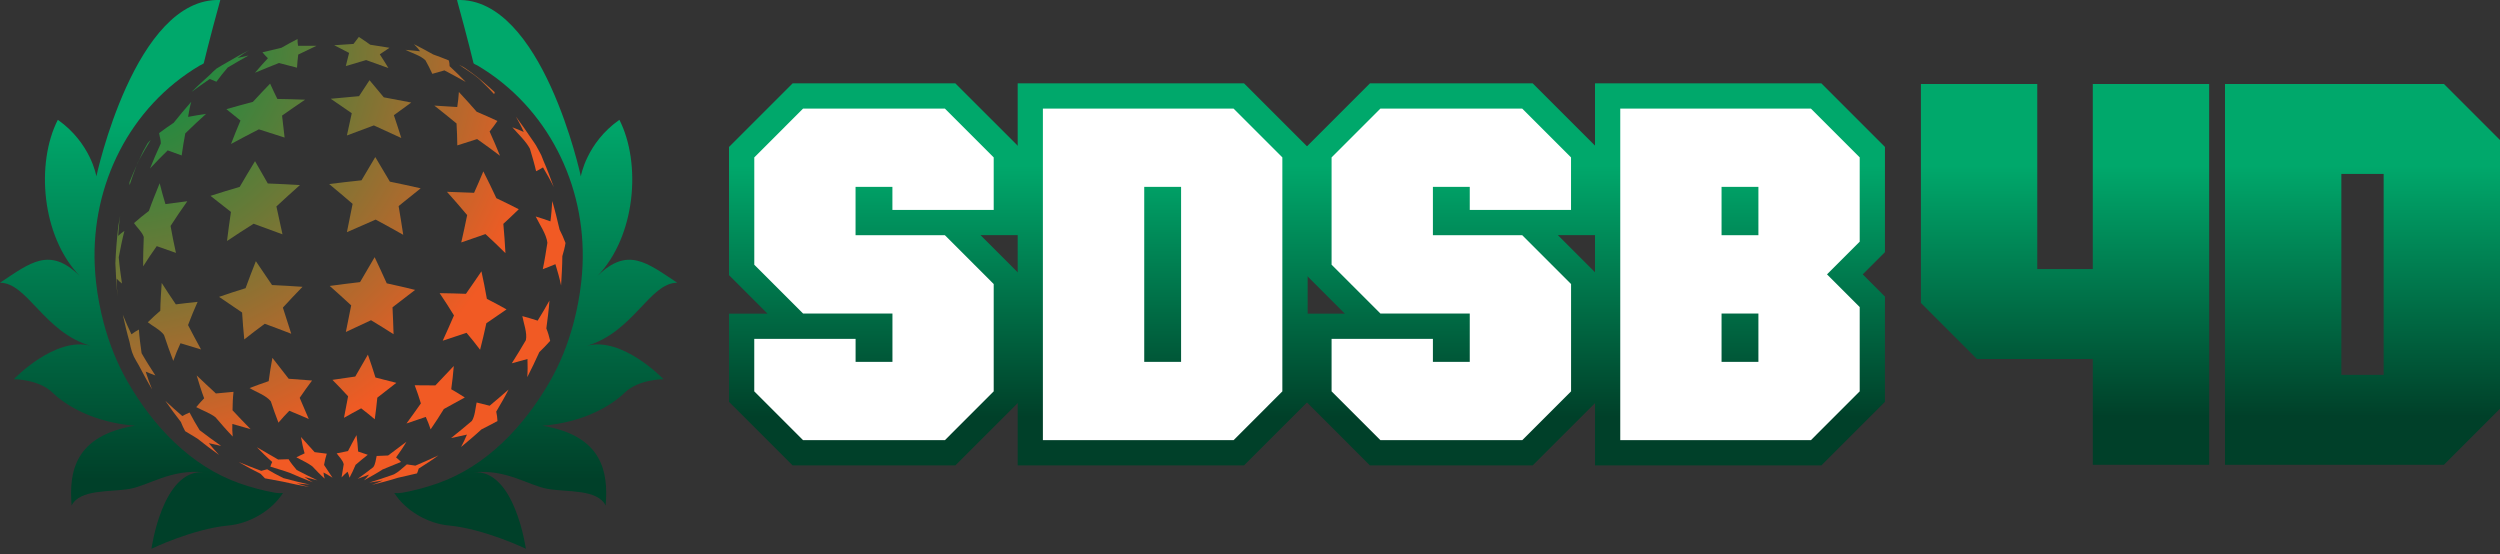 <svg width="185" height="41" viewBox="0 0 185 41" fill="none" xmlns="http://www.w3.org/2000/svg">
<rect x="0" y="0" width="185" height="41" fill="#333333" stroke="none"/>
<g clip-path="url(#clip0_364_3089)">
<path d="M21.958 34.781C21.76 34.554 21.51 34.237 21.352 33.982C21.12 33.987 20.813 33.995 20.581 34.005C20.108 33.734 19.476 33.373 19.007 33.094C19.338 33.433 19.785 33.878 20.144 34.185C20.095 34.286 20.038 34.424 20.006 34.531C20.436 34.669 21.019 34.833 21.443 34.991C21.95 35.212 22.629 35.501 23.15 35.686C22.957 35.579 22.705 35.426 22.528 35.296C22.817 35.368 23.204 35.467 23.491 35.545C23.027 35.322 22.411 35.023 21.958 34.781Z" fill="url(#paint0_radial_364_3089)"/>
<path d="M14.771 31.832C14.535 31.45 14.23 30.93 14.027 30.526C13.863 30.596 13.647 30.698 13.491 30.787C13.109 30.456 12.604 30.014 12.237 29.665C12.57 30.141 13.023 30.771 13.384 31.224C13.465 31.434 13.59 31.71 13.702 31.908C13.973 32.082 14.352 32.285 14.62 32.465C15.089 32.834 15.716 33.321 16.205 33.662C15.968 33.409 15.664 33.063 15.45 32.793C15.724 32.855 16.088 32.938 16.364 32.998C15.88 32.657 15.237 32.199 14.771 31.832Z" fill="url(#paint1_radial_364_3089)"/>
<path d="M10.208 11.992C10.176 12.065 10.145 12.146 10.114 12.227C10.168 12.104 10.223 11.985 10.275 11.868C10.254 11.909 10.231 11.953 10.208 11.992Z" fill="url(#paint2_radial_364_3089)"/>
<path d="M20.967 35.379C20.6 35.197 20.118 34.939 19.767 34.726C19.637 34.757 19.463 34.804 19.335 34.843C18.83 34.656 18.159 34.398 17.66 34.19C18.138 34.466 18.786 34.822 19.283 35.062C19.377 35.168 19.507 35.303 19.608 35.397C19.996 35.473 20.517 35.559 20.904 35.637C21.497 35.772 22.288 35.941 22.887 36.035C22.601 35.964 22.223 35.86 21.942 35.769C22.236 35.795 22.632 35.834 22.926 35.863C22.338 35.73 21.552 35.545 20.967 35.379Z" fill="url(#paint3_radial_364_3089)"/>
<path d="M17.194 31.372C17.6 31.486 18.138 31.64 18.544 31.757C18.138 31.343 17.6 30.789 17.207 30.36C17.209 29.951 17.233 29.402 17.28 28.996C16.889 29.028 16.366 29.074 15.976 29.116C15.547 28.718 14.974 28.187 14.553 27.781C14.704 28.294 14.917 28.976 15.107 29.475C14.922 29.662 14.685 29.923 14.522 30.128C14.948 30.357 15.565 30.578 15.947 30.88C16.32 31.317 16.822 31.895 17.22 32.303C17.191 32.022 17.178 31.65 17.194 31.372Z" fill="url(#paint4_radial_364_3089)"/>
<path d="M10.478 26.137C10.4 25.614 10.312 24.914 10.278 24.386C10.106 24.479 9.882 24.617 9.726 24.737C9.521 24.308 9.258 23.73 9.086 23.285C9.221 23.896 9.414 24.711 9.588 25.312C9.632 25.538 9.695 25.837 9.77 26.053L9.783 26.085L9.906 26.387C10.007 26.582 10.153 26.837 10.267 27.027C10.551 27.57 10.936 28.289 11.254 28.814C11.095 28.427 10.9 27.901 10.78 27.5C10.993 27.591 11.28 27.706 11.498 27.784C11.181 27.297 10.764 26.644 10.478 26.137Z" fill="url(#paint5_radial_364_3089)"/>
<path d="M10.91 10.621L10.587 11.207C10.491 11.41 10.384 11.633 10.278 11.868C10.54 11.386 10.879 10.798 11.157 10.356C11.076 10.431 10.97 10.533 10.91 10.621Z" fill="url(#paint6_radial_364_3089)"/>
<path d="M10.114 12.227C9.921 12.659 9.734 13.101 9.583 13.478C9.578 13.543 9.57 13.634 9.591 13.699C9.739 13.257 9.932 12.695 10.114 12.227Z" fill="url(#paint7_radial_364_3089)"/>
<path d="M9.206 17.087C9.06 17.186 8.87 17.329 8.745 17.457C8.774 16.999 8.826 16.387 8.896 15.934L8.753 16.725C8.657 17.55 8.568 18.659 8.537 19.489C8.566 20.228 8.623 21.211 8.698 21.945C8.667 21.549 8.633 21.019 8.636 20.623C8.743 20.743 8.899 20.886 9.026 20.982C8.94 20.402 8.834 19.624 8.787 19.039C8.896 18.451 9.055 17.667 9.206 17.087Z" fill="url(#paint8_radial_364_3089)"/>
<path d="M13.356 25.4C13.811 25.538 14.42 25.723 14.878 25.861C14.584 25.322 14.194 24.604 13.915 24.055C14.113 23.535 14.389 22.845 14.623 22.338C14.139 22.387 13.494 22.46 13.012 22.523C12.692 22.052 12.268 21.422 11.966 20.938C11.922 21.555 11.87 22.377 11.862 22.996C11.576 23.241 11.204 23.579 10.939 23.847C11.293 24.133 11.867 24.412 12.136 24.786C12.331 25.367 12.596 26.137 12.822 26.704C12.963 26.306 13.174 25.783 13.356 25.4Z" fill="url(#paint9_radial_364_3089)"/>
<path d="M40.661 22.239C40.408 22.692 40.062 23.29 39.787 23.727C39.448 23.618 38.996 23.483 38.652 23.392C38.748 23.922 39.029 24.643 38.915 25.171C38.611 25.692 38.199 26.379 37.872 26.884C38.22 26.79 38.683 26.665 39.032 26.566C39.05 26.969 39.05 27.508 39.019 27.909C39.297 27.36 39.662 26.623 39.909 26.059C40.159 25.817 40.484 25.486 40.713 25.224C40.651 24.94 40.539 24.568 40.429 24.302C40.513 23.686 40.617 22.861 40.661 22.239Z" fill="url(#paint10_radial_364_3089)"/>
<path d="M36.235 30.024C35.946 29.946 35.561 29.85 35.27 29.785C35.181 30.198 35.147 30.802 34.916 31.151C34.458 31.538 33.846 32.051 33.375 32.418C33.729 32.34 34.2 32.238 34.554 32.16C34.437 32.444 34.265 32.813 34.117 33.079C34.575 32.699 35.184 32.189 35.621 31.78C35.98 31.598 36.459 31.351 36.813 31.156C36.805 30.945 36.768 30.664 36.721 30.459C37.008 29.977 37.382 29.327 37.635 28.825C37.216 29.189 36.662 29.673 36.235 30.024Z" fill="url(#paint11_radial_364_3089)"/>
<path d="M41.41 16.994C41.262 16.353 41.054 15.502 40.867 14.876C40.84 15.328 40.796 15.934 40.731 16.382C40.409 16.262 39.971 16.117 39.641 16.02C39.917 16.595 40.435 17.326 40.507 17.964C40.416 18.552 40.291 19.338 40.167 19.918C40.448 19.814 40.822 19.668 41.101 19.549C41.249 20.017 41.423 20.647 41.52 21.128C41.561 20.475 41.611 19.606 41.613 18.953C41.702 18.666 41.803 18.279 41.847 17.982C41.736 17.678 41.561 17.277 41.41 16.994Z" fill="url(#paint12_radial_364_3089)"/>
<path d="M23.98 34.406C24.024 34.151 24.099 33.815 24.18 33.573C23.912 33.537 23.55 33.49 23.282 33.459C22.981 33.12 22.577 32.67 22.27 32.337C22.335 32.704 22.434 33.193 22.541 33.547C22.356 33.63 22.111 33.748 21.932 33.844C22.288 34.042 22.791 34.258 23.111 34.51C23.376 34.791 23.735 35.166 24.027 35.418C23.982 35.288 23.946 35.103 23.941 34.965C24.144 35.075 24.409 35.225 24.604 35.348C24.414 35.069 24.162 34.692 23.98 34.406Z" fill="url(#paint13_radial_364_3089)"/>
<path d="M33.391 28.804C33.461 28.289 33.545 27.602 33.581 27.081C33.172 27.513 32.629 28.091 32.218 28.52C31.757 28.512 31.145 28.507 30.688 28.51C30.838 28.908 31.029 29.441 31.145 29.852C30.828 30.3 30.407 30.898 30.079 31.338C30.506 31.187 31.078 30.992 31.507 30.852C31.63 31.122 31.778 31.489 31.866 31.773C32.171 31.328 32.569 30.729 32.845 30.266C33.31 30.011 33.93 29.67 34.395 29.415C34.099 29.22 33.698 28.976 33.391 28.804Z" fill="url(#paint14_radial_364_3089)"/>
<path d="M39.214 11.009C39.365 11.503 39.558 12.167 39.672 12.669C39.831 12.594 40.036 12.484 40.182 12.388C40.437 12.812 40.762 13.392 40.978 13.84C40.765 13.257 40.474 12.482 40.224 11.914L40.057 11.493L39.938 11.261L39.667 10.764C39.573 10.624 39.456 10.431 39.352 10.299C39.009 9.789 38.543 9.112 38.173 8.623C38.363 8.959 38.605 9.411 38.759 9.765C38.509 9.651 38.171 9.513 37.911 9.419C38.314 9.887 38.931 10.455 39.214 11.009Z" fill="url(#paint15_radial_364_3089)"/>
<path d="M30.107 34.364C29.834 34.598 29.478 34.939 29.158 35.1C28.609 35.293 27.878 35.548 27.321 35.712C27.625 35.663 28.034 35.6 28.341 35.556C28.096 35.665 27.766 35.798 27.513 35.884C28.096 35.741 28.874 35.54 29.447 35.355C29.871 35.259 30.435 35.132 30.859 35.03C30.906 34.929 30.956 34.786 30.982 34.676C31.427 34.398 32.017 34.016 32.439 33.701C31.931 33.935 31.252 34.242 30.74 34.458C30.547 34.427 30.297 34.39 30.107 34.364Z" fill="url(#paint16_radial_364_3089)"/>
<path d="M26.93 35.545C27.352 35.316 27.914 35.004 28.315 34.739C28.723 34.57 29.27 34.346 29.678 34.182C29.571 34.075 29.423 33.943 29.309 33.849C29.553 33.511 29.871 33.053 30.076 32.688C29.67 32.996 29.129 33.404 28.721 33.706C28.465 33.714 28.127 33.729 27.872 33.742C27.815 33.997 27.779 34.367 27.62 34.572C27.276 34.838 26.819 35.186 26.465 35.434C26.717 35.335 27.058 35.207 27.315 35.116C27.214 35.257 27.061 35.431 26.93 35.545Z" fill="url(#paint17_radial_364_3089)"/>
<path d="M26.501 33.412C26.478 33.048 26.436 32.561 26.381 32.199C26.186 32.551 25.931 33.019 25.752 33.378C25.499 33.428 25.164 33.495 24.914 33.55C25.08 33.787 25.387 34.073 25.434 34.359C25.385 34.65 25.317 35.035 25.276 35.327C25.4 35.194 25.58 35.025 25.718 34.905C25.775 35.035 25.837 35.215 25.863 35.353C26.009 35.072 26.197 34.692 26.314 34.398C26.579 34.169 26.938 33.87 27.214 33.654C27.003 33.578 26.717 33.482 26.501 33.412Z" fill="url(#paint18_radial_364_3089)"/>
<path d="M26.725 30.217C27.032 30.451 27.438 30.773 27.732 31.026C27.797 30.547 27.878 29.907 27.922 29.426C28.341 29.093 28.903 28.653 29.329 28.33C28.866 28.205 28.25 28.047 27.784 27.935C27.625 27.425 27.407 26.746 27.224 26.243C26.941 26.727 26.564 27.375 26.29 27.864C25.783 27.932 25.106 28.031 24.599 28.109C24.953 28.465 25.419 28.95 25.759 29.324C25.666 29.803 25.544 30.44 25.455 30.919C25.835 30.703 26.342 30.42 26.725 30.217Z" fill="url(#paint19_radial_364_3089)"/>
<path d="M12.242 15.102C12.104 14.641 11.925 14.027 11.816 13.559C11.566 14.168 11.238 14.982 11.019 15.607C10.678 15.864 10.233 16.223 9.916 16.509C10.124 16.824 10.525 17.173 10.639 17.535C10.613 18.188 10.585 19.057 10.595 19.71C10.881 19.252 11.282 18.651 11.6 18.214C12.024 18.367 12.593 18.568 13.02 18.713C12.89 18.117 12.723 17.321 12.622 16.72C12.981 16.163 13.476 15.427 13.863 14.891C13.377 14.948 12.726 15.032 12.242 15.102Z" fill="url(#paint20_radial_364_3089)"/>
<path d="M25.671 17.181C26.308 16.897 27.159 16.523 27.799 16.249C28.413 16.58 29.23 17.03 29.839 17.376C29.741 16.736 29.608 15.885 29.498 15.248C29.988 14.852 30.641 14.329 31.13 13.936C30.448 13.78 29.535 13.582 28.851 13.442C28.531 12.893 28.101 12.164 27.771 11.623C27.464 12.138 27.055 12.828 26.751 13.343C26.033 13.418 25.073 13.528 24.357 13.619C24.883 14.053 25.577 14.639 26.093 15.086C25.965 15.716 25.796 16.554 25.671 17.181Z" fill="url(#paint21_radial_364_3089)"/>
<path d="M31.484 4.465C31.645 4.759 31.858 5.154 31.991 5.464C32.259 5.389 32.618 5.287 32.889 5.209C33.365 5.459 33.997 5.8 34.466 6.065C34.114 5.706 33.641 5.233 33.269 4.897C33.269 4.767 33.251 4.59 33.206 4.468C32.865 4.33 32.405 4.153 32.059 4.03C31.635 3.794 31.065 3.481 30.63 3.268C30.779 3.414 30.969 3.619 31.083 3.794C30.758 3.757 30.323 3.716 29.998 3.687C30.446 3.916 31.125 4.106 31.484 4.465Z" fill="url(#paint22_radial_364_3089)"/>
<path d="M25.671 10.025C26.267 9.799 27.063 9.5 27.664 9.281C28.276 9.554 29.09 9.927 29.696 10.213C29.535 9.705 29.319 9.029 29.147 8.524C29.532 8.246 30.047 7.871 30.433 7.587C29.824 7.465 29.012 7.312 28.401 7.202C28.086 6.82 27.664 6.312 27.344 5.935C27.113 6.292 26.803 6.765 26.569 7.116C25.939 7.168 25.101 7.246 24.474 7.309C24.942 7.626 25.567 8.053 26.03 8.378C25.923 8.873 25.778 9.531 25.671 10.025Z" fill="url(#paint23_radial_364_3089)"/>
<path d="M36.558 6.96C36.573 6.934 36.597 6.898 36.612 6.869C36.604 6.848 36.594 6.82 36.584 6.796L36.8 7.004L36.581 6.791C35.452 5.784 35.332 5.677 34.336 4.983C34.224 4.923 34.075 4.842 33.961 4.79C34.411 5.092 35.025 5.477 35.441 5.828C35.787 6.159 36.24 6.604 36.558 6.96Z" fill="url(#paint24_radial_364_3089)"/>
<path d="M36.732 14.667C36.451 14.066 36.071 13.27 35.767 12.682C35.569 13.161 35.298 13.796 35.082 14.267C34.479 14.238 33.675 14.209 33.074 14.194C33.532 14.704 34.133 15.391 34.57 15.916C34.445 16.525 34.276 17.337 34.133 17.941C34.669 17.753 35.384 17.506 35.923 17.321C36.376 17.735 36.969 18.297 37.403 18.734C37.367 18.084 37.312 17.215 37.247 16.564C37.593 16.244 38.051 15.815 38.389 15.484C37.892 15.229 37.232 14.899 36.732 14.667Z" fill="url(#paint25_radial_364_3089)"/>
<path d="M34.523 24.628C34.835 24.994 35.241 25.494 35.527 25.882C35.675 25.296 35.868 24.513 35.99 23.92C36.441 23.616 37.036 23.207 37.484 22.895C37.052 22.65 36.472 22.338 36.029 22.117C35.92 21.503 35.764 20.683 35.626 20.077C35.285 20.579 34.83 21.248 34.479 21.742C33.896 21.721 33.115 21.7 32.532 21.693C32.86 22.179 33.289 22.835 33.594 23.34C33.349 23.904 33.019 24.654 32.761 25.213C33.287 25.031 33.992 24.797 34.523 24.628Z" fill="url(#paint26_radial_364_3089)"/>
<path d="M35.275 8.269C34.887 7.824 34.364 7.236 33.958 6.809C33.935 7.142 33.891 7.59 33.836 7.92C33.329 7.881 32.65 7.84 32.139 7.814C32.636 8.204 33.297 8.732 33.784 9.136C33.81 9.622 33.839 10.273 33.841 10.759C34.281 10.619 34.866 10.431 35.306 10.291C35.821 10.652 36.5 11.144 37 11.527C36.779 10.983 36.477 10.262 36.23 9.731C36.412 9.505 36.649 9.195 36.81 8.951C36.352 8.735 35.738 8.462 35.275 8.269Z" fill="url(#paint27_radial_364_3089)"/>
<path d="M25.59 4.889C26.041 4.754 26.639 4.574 27.092 4.444C27.589 4.618 28.25 4.853 28.744 5.037C28.557 4.73 28.304 4.319 28.104 4.02C28.32 3.877 28.611 3.684 28.822 3.536C28.395 3.463 27.826 3.372 27.399 3.31C27.149 3.133 26.813 2.899 26.556 2.732C26.439 2.891 26.28 3.099 26.158 3.252C25.728 3.276 25.159 3.312 24.729 3.346C25.06 3.515 25.502 3.742 25.832 3.916C25.759 4.207 25.666 4.598 25.59 4.889Z" fill="url(#paint28_radial_364_3089)"/>
<path d="M16.015 6.047C16.255 5.724 16.582 5.298 16.85 4.998C17.308 4.723 17.922 4.363 18.391 4.109C18.146 4.158 17.821 4.228 17.579 4.288C17.823 4.103 18.159 3.867 18.422 3.713C17.946 3.963 17.316 4.306 16.855 4.585C16.595 4.728 16.255 4.928 16.005 5.087C15.854 5.214 15.664 5.402 15.526 5.542C15.115 5.912 14.568 6.406 14.178 6.802C14.576 6.505 15.112 6.12 15.523 5.844C15.672 5.912 15.867 5.992 16.015 6.047Z" fill="url(#paint29_radial_364_3089)"/>
<path d="M17.795 8.92C17.576 9.437 17.293 10.13 17.095 10.655C17.709 10.322 18.534 9.885 19.156 9.57C19.728 9.747 20.491 9.992 21.06 10.179C21 9.692 20.922 9.042 20.873 8.553C21.38 8.196 22.059 7.723 22.575 7.377C21.961 7.353 21.138 7.33 20.524 7.322C20.358 6.984 20.139 6.531 19.988 6.187C19.601 6.588 19.088 7.127 18.711 7.54C18.123 7.694 17.34 7.907 16.754 8.079C17.061 8.334 17.477 8.672 17.795 8.92Z" fill="url(#paint30_radial_364_3089)"/>
<path d="M18.076 25.117C18.523 24.76 19.13 24.295 19.593 23.959C20.183 24.175 20.967 24.469 21.552 24.698C21.365 24.118 21.117 23.342 20.933 22.762C21.362 22.294 21.942 21.677 22.385 21.224C21.708 21.177 20.805 21.123 20.129 21.092C19.77 20.563 19.291 19.858 18.934 19.327C18.698 19.923 18.388 20.722 18.172 21.326C17.581 21.508 16.796 21.763 16.21 21.968C16.72 22.317 17.402 22.78 17.915 23.126C17.956 23.722 18.013 24.521 18.076 25.117Z" fill="url(#paint31_radial_364_3089)"/>
<path d="M11.899 10.616C11.649 11.165 11.321 11.904 11.102 12.466C11.485 12.055 12.005 11.516 12.409 11.129C12.718 11.246 13.132 11.394 13.444 11.503C13.515 11.011 13.611 10.356 13.712 9.869C14.165 9.427 14.779 8.847 15.25 8.425C14.849 8.485 14.316 8.573 13.918 8.649C13.973 8.311 14.056 7.861 14.152 7.533C13.754 7.991 13.228 8.607 12.851 9.086C12.523 9.305 12.091 9.606 11.776 9.848C11.797 10.08 11.917 10.382 11.899 10.616Z" fill="url(#paint32_radial_364_3089)"/>
<path d="M28.619 20.967C28.356 20.384 28 19.608 27.724 19.031C27.399 19.582 26.967 20.321 26.644 20.876C25.97 20.954 25.073 21.066 24.399 21.159C24.88 21.586 25.517 22.158 25.988 22.598C25.869 23.189 25.707 23.977 25.593 24.568C26.15 24.3 26.894 23.951 27.456 23.696C27.961 24.001 28.629 24.412 29.124 24.732C29.105 24.133 29.077 23.337 29.046 22.739C29.545 22.351 30.214 21.836 30.719 21.453C30.092 21.297 29.251 21.102 28.619 20.967Z" fill="url(#paint33_radial_364_3089)"/>
<path d="M20.641 4.663C21.045 4.764 21.578 4.902 21.979 5.009C22 4.717 22.028 4.327 22.07 4.038C22.473 3.84 23.014 3.578 23.423 3.388C23.014 3.383 22.468 3.383 22.057 3.388C22.033 3.239 22.007 3.036 22.018 2.886C21.656 3.073 21.177 3.33 20.826 3.536C20.404 3.63 19.843 3.762 19.421 3.869C19.533 4.01 19.694 4.187 19.824 4.309C19.533 4.626 19.145 5.05 18.869 5.383C19.403 5.16 20.108 4.871 20.641 4.663Z" fill="url(#paint34_radial_364_3089)"/>
<path d="M21.362 28.028C21.003 27.563 20.522 26.943 20.157 26.48C20.064 26.995 19.944 27.685 19.882 28.205C19.455 28.351 18.89 28.551 18.469 28.715C18.94 29.009 19.694 29.254 20.04 29.699C20.202 30.175 20.418 30.81 20.605 31.276C20.837 31.003 21.157 30.649 21.409 30.396C21.843 30.573 22.419 30.815 22.848 31.005C22.645 30.537 22.377 29.912 22.177 29.441C22.442 29.048 22.806 28.533 23.092 28.159C22.575 28.114 21.883 28.062 21.362 28.028Z" fill="url(#paint35_radial_364_3089)"/>
<path d="M19.817 13.577C19.53 13.083 19.15 12.424 18.872 11.927C18.526 12.495 18.068 13.252 17.738 13.829C17.087 14.019 16.221 14.282 15.575 14.493C16.028 14.852 16.632 15.328 17.09 15.682C16.996 16.327 16.874 17.186 16.798 17.834C17.384 17.441 18.169 16.928 18.768 16.556C19.411 16.788 20.264 17.1 20.904 17.34C20.766 16.723 20.584 15.898 20.454 15.276C20.972 14.795 21.666 14.16 22.197 13.694C21.479 13.65 20.529 13.603 19.817 13.577Z" fill="url(#paint36_radial_364_3089)"/>
<path d="M29.176 36.482C30.027 37.807 31.658 38.741 33.206 38.886C35.855 39.134 38.913 40.609 38.913 40.609C38.913 40.609 38.098 34.703 35.041 34.95C37.487 34.703 39.115 35.933 40.541 36.18C41.967 36.428 44.21 36.18 44.819 37.411C45.022 34.95 44.616 32.244 40.133 31.505C43.19 31.258 45.227 30.029 46.245 29.043C47.265 28.06 49.097 28.06 49.097 28.06C49.097 28.06 46.039 24.859 43.391 25.598C46.854 24.615 48.077 20.922 50.114 20.922C47.874 19.447 46.445 18.216 44.205 20.431C47.057 17.477 47.465 12.063 45.834 8.865C43.388 10.587 42.982 13.049 42.982 13.049C42.982 13.049 40.135 -0.242 33.818 0.003C34.632 2.956 35.041 4.678 35.041 4.678C35.051 4.723 35.309 4.832 35.348 4.855C40.518 7.923 43.364 13.671 43.109 19.619C43.091 20.038 43.06 20.457 43.013 20.873C42.899 21.906 42.703 22.931 42.435 23.936C42.032 25.437 41.457 26.899 40.679 28.247C38.79 31.523 36.017 34.497 32.374 35.772C31.515 36.071 30.617 36.316 29.722 36.469C29.535 36.5 29.355 36.498 29.176 36.482Z" fill="url(#paint37_linear_364_3089)"/>
<path d="M20.943 36.482C20.092 37.806 18.461 38.74 16.913 38.886C14.264 39.133 11.207 40.609 11.207 40.609C11.207 40.609 12.021 34.702 15.078 34.949C12.633 34.702 11.004 35.933 9.578 36.18C8.152 36.427 5.909 36.18 5.3 37.411C5.097 34.949 5.503 32.243 9.986 31.504C6.929 31.257 4.892 30.029 3.874 29.043C2.854 28.059 1.023 28.059 1.023 28.059C1.023 28.059 4.08 24.859 6.729 25.598C3.26 24.612 2.037 20.922 0 20.922C2.24 19.447 3.669 18.216 5.909 20.43C3.057 17.477 2.649 12.062 4.28 8.865C6.726 10.587 7.132 13.049 7.132 13.049C7.132 13.049 9.984 -0.242 16.301 0.002C15.487 2.955 15.078 4.678 15.078 4.678C15.068 4.722 14.81 4.832 14.771 4.855C9.601 7.923 6.755 13.67 7.01 19.619C7.028 20.037 7.059 20.456 7.106 20.873C7.22 21.906 7.416 22.931 7.684 23.935C8.087 25.436 8.662 26.899 9.44 28.247C11.329 31.523 14.103 34.497 17.745 35.772C18.604 36.071 19.502 36.315 20.397 36.469C20.584 36.5 20.764 36.498 20.943 36.482Z" fill="url(#paint38_linear_364_3089)"/>
<path d="M58.654 34.44L53.947 29.735V23.21H56.793L53.947 20.363V10.874L58.654 6.169H70.695L75.403 10.874V17.399H72.556L75.403 20.246V29.735L70.695 34.44H58.654Z" fill="url(#paint39_linear_364_3089)"/>
<path d="M55.815 11.649L59.426 8.037H69.923L73.534 11.649V15.534H66.038V13.829H63.311V17.407H69.923L73.534 21.019V28.96L69.923 32.572H59.426L55.815 28.96V25.075H63.314V26.779H66.041V23.202H59.429L55.817 19.59V11.649H55.815Z" fill="white"/>
<path d="M75.309 34.44V6.169H92.058L96.765 10.874V29.735L92.058 34.44H75.309Z" fill="url(#paint40_linear_364_3089)"/>
<path d="M94.896 28.96L91.285 32.572H77.174V8.035H91.282L94.894 11.646V28.96H94.896ZM87.4 26.779V13.829H84.673V26.779H87.4Z" fill="white"/>
<path d="M101.375 34.44L96.671 29.735V23.21H99.517L96.671 20.363V10.874L101.375 6.169H113.42L118.127 10.874V17.399H115.28L118.127 20.246V29.735L113.42 34.44H101.375Z" fill="url(#paint41_linear_364_3089)"/>
<path d="M98.537 11.649L102.148 8.037H112.644L116.256 11.649V15.534H108.762V13.829H106.035V17.407H112.647L116.259 21.019V28.96L112.647 32.572H102.151L98.537 28.96V25.075H106.035V26.779H108.762V23.202H102.151L98.537 19.588V11.649Z" fill="white"/>
<path d="M118.031 34.44V6.169H134.782L139.486 10.874V18.659L137.842 20.303L139.486 21.95V29.735L134.782 34.44H118.031Z" fill="url(#paint42_linear_364_3089)"/>
<path d="M134.007 8.035L137.618 11.646V17.883L135.198 20.303L137.618 22.723V28.96L134.007 32.572H119.899V8.035H134.007ZM127.395 17.407H130.122V13.829H127.395V17.407ZM127.395 26.779H130.122V23.202H127.395V26.779Z" fill="white"/>
<path d="M146.296 26.566L142.148 22.419V6.216H150.758V19.913H154.867V6.216H163.477V34.393H154.867V26.566H146.296Z" fill="url(#paint43_linear_364_3089)"/>
<path d="M185 30.245L180.852 34.393H164.65V6.216H180.852L185 10.364V30.245ZM176.39 27.74V12.869H173.26V27.74H176.39Z" fill="url(#paint44_linear_364_3089)"/>
</g>
<defs>
<radialGradient id="paint0_radial_364_3089" cx="0" cy="0" r="1" gradientUnits="userSpaceOnUse" gradientTransform="translate(8.878 2.252) scale(32.332 33.525)">
<stop stop-color="#009245"/>
<stop offset="0.096" stop-color="#0E8F43"/>
<stop offset="0.277" stop-color="#33863E"/>
<stop offset="0.525" stop-color="#6E7836"/>
<stop offset="0.825" stop-color="#BF662B"/>
<stop offset="1" stop-color="#F15A24"/>
</radialGradient>
<radialGradient id="paint1_radial_364_3089" cx="0" cy="0" r="1" gradientUnits="userSpaceOnUse" gradientTransform="translate(8.878 2.252) scale(32.332 33.525)">
<stop stop-color="#009245"/>
<stop offset="0.096" stop-color="#0E8F43"/>
<stop offset="0.277" stop-color="#33863E"/>
<stop offset="0.525" stop-color="#6E7836"/>
<stop offset="0.825" stop-color="#BF662B"/>
<stop offset="1" stop-color="#F15A24"/>
</radialGradient>
<radialGradient id="paint2_radial_364_3089" cx="0" cy="0" r="1" gradientUnits="userSpaceOnUse" gradientTransform="translate(8.878 2.252) scale(32.332 33.525)">
<stop stop-color="#009245"/>
<stop offset="0.096" stop-color="#0E8F43"/>
<stop offset="0.277" stop-color="#33863E"/>
<stop offset="0.525" stop-color="#6E7836"/>
<stop offset="0.825" stop-color="#BF662B"/>
<stop offset="1" stop-color="#F15A24"/>
</radialGradient>
<radialGradient id="paint3_radial_364_3089" cx="0" cy="0" r="1" gradientUnits="userSpaceOnUse" gradientTransform="translate(8.878 2.252) scale(32.332 33.525)">
<stop stop-color="#009245"/>
<stop offset="0.096" stop-color="#0E8F43"/>
<stop offset="0.277" stop-color="#33863E"/>
<stop offset="0.525" stop-color="#6E7836"/>
<stop offset="0.825" stop-color="#BF662B"/>
<stop offset="1" stop-color="#F15A24"/>
</radialGradient>
<radialGradient id="paint4_radial_364_3089" cx="0" cy="0" r="1" gradientUnits="userSpaceOnUse" gradientTransform="translate(8.878 2.252) scale(32.332 33.525)">
<stop stop-color="#009245"/>
<stop offset="0.096" stop-color="#0E8F43"/>
<stop offset="0.277" stop-color="#33863E"/>
<stop offset="0.525" stop-color="#6E7836"/>
<stop offset="0.825" stop-color="#BF662B"/>
<stop offset="1" stop-color="#F15A24"/>
</radialGradient>
<radialGradient id="paint5_radial_364_3089" cx="0" cy="0" r="1" gradientUnits="userSpaceOnUse" gradientTransform="translate(8.878 2.252) scale(32.332 33.525)">
<stop stop-color="#009245"/>
<stop offset="0.096" stop-color="#0E8F43"/>
<stop offset="0.277" stop-color="#33863E"/>
<stop offset="0.525" stop-color="#6E7836"/>
<stop offset="0.825" stop-color="#BF662B"/>
<stop offset="1" stop-color="#F15A24"/>
</radialGradient>
<radialGradient id="paint6_radial_364_3089" cx="0" cy="0" r="1" gradientUnits="userSpaceOnUse" gradientTransform="translate(8.878 2.252) scale(32.332 33.525)">
<stop stop-color="#009245"/>
<stop offset="0.096" stop-color="#0E8F43"/>
<stop offset="0.277" stop-color="#33863E"/>
<stop offset="0.525" stop-color="#6E7836"/>
<stop offset="0.825" stop-color="#BF662B"/>
<stop offset="1" stop-color="#F15A24"/>
</radialGradient>
<radialGradient id="paint7_radial_364_3089" cx="0" cy="0" r="1" gradientUnits="userSpaceOnUse" gradientTransform="translate(8.878 2.252) scale(32.332 33.525)">
<stop stop-color="#009245"/>
<stop offset="0.096" stop-color="#0E8F43"/>
<stop offset="0.277" stop-color="#33863E"/>
<stop offset="0.525" stop-color="#6E7836"/>
<stop offset="0.825" stop-color="#BF662B"/>
<stop offset="1" stop-color="#F15A24"/>
</radialGradient>
<radialGradient id="paint8_radial_364_3089" cx="0" cy="0" r="1" gradientUnits="userSpaceOnUse" gradientTransform="translate(8.878 2.252) scale(32.332 33.525)">
<stop stop-color="#009245"/>
<stop offset="0.096" stop-color="#0E8F43"/>
<stop offset="0.277" stop-color="#33863E"/>
<stop offset="0.525" stop-color="#6E7836"/>
<stop offset="0.825" stop-color="#BF662B"/>
<stop offset="1" stop-color="#F15A24"/>
</radialGradient>
<radialGradient id="paint9_radial_364_3089" cx="0" cy="0" r="1" gradientUnits="userSpaceOnUse" gradientTransform="translate(8.878 2.252) scale(32.332 33.525)">
<stop stop-color="#009245"/>
<stop offset="0.096" stop-color="#0E8F43"/>
<stop offset="0.277" stop-color="#33863E"/>
<stop offset="0.525" stop-color="#6E7836"/>
<stop offset="0.825" stop-color="#BF662B"/>
<stop offset="1" stop-color="#F15A24"/>
</radialGradient>
<radialGradient id="paint10_radial_364_3089" cx="0" cy="0" r="1" gradientUnits="userSpaceOnUse" gradientTransform="translate(8.878 2.252) scale(32.332 33.525)">
<stop stop-color="#009245"/>
<stop offset="0.096" stop-color="#0E8F43"/>
<stop offset="0.277" stop-color="#33863E"/>
<stop offset="0.525" stop-color="#6E7836"/>
<stop offset="0.825" stop-color="#BF662B"/>
<stop offset="1" stop-color="#F15A24"/>
</radialGradient>
<radialGradient id="paint11_radial_364_3089" cx="0" cy="0" r="1" gradientUnits="userSpaceOnUse" gradientTransform="translate(8.878 2.252) scale(32.332 33.525)">
<stop stop-color="#009245"/>
<stop offset="0.096" stop-color="#0E8F43"/>
<stop offset="0.277" stop-color="#33863E"/>
<stop offset="0.525" stop-color="#6E7836"/>
<stop offset="0.825" stop-color="#BF662B"/>
<stop offset="1" stop-color="#F15A24"/>
</radialGradient>
<radialGradient id="paint12_radial_364_3089" cx="0" cy="0" r="1" gradientUnits="userSpaceOnUse" gradientTransform="translate(8.878 2.252) scale(32.332 33.525)">
<stop stop-color="#009245"/>
<stop offset="0.096" stop-color="#0E8F43"/>
<stop offset="0.277" stop-color="#33863E"/>
<stop offset="0.525" stop-color="#6E7836"/>
<stop offset="0.825" stop-color="#BF662B"/>
<stop offset="1" stop-color="#F15A24"/>
</radialGradient>
<radialGradient id="paint13_radial_364_3089" cx="0" cy="0" r="1" gradientUnits="userSpaceOnUse" gradientTransform="translate(8.878 2.252) scale(32.332 33.525)">
<stop stop-color="#009245"/>
<stop offset="0.096" stop-color="#0E8F43"/>
<stop offset="0.277" stop-color="#33863E"/>
<stop offset="0.525" stop-color="#6E7836"/>
<stop offset="0.825" stop-color="#BF662B"/>
<stop offset="1" stop-color="#F15A24"/>
</radialGradient>
<radialGradient id="paint14_radial_364_3089" cx="0" cy="0" r="1" gradientUnits="userSpaceOnUse" gradientTransform="translate(8.878 2.252) scale(32.332 33.525)">
<stop stop-color="#009245"/>
<stop offset="0.096" stop-color="#0E8F43"/>
<stop offset="0.277" stop-color="#33863E"/>
<stop offset="0.525" stop-color="#6E7836"/>
<stop offset="0.825" stop-color="#BF662B"/>
<stop offset="1" stop-color="#F15A24"/>
</radialGradient>
<radialGradient id="paint15_radial_364_3089" cx="0" cy="0" r="1" gradientUnits="userSpaceOnUse" gradientTransform="translate(8.878 2.252) scale(32.332 33.525)">
<stop stop-color="#009245"/>
<stop offset="0.096" stop-color="#0E8F43"/>
<stop offset="0.277" stop-color="#33863E"/>
<stop offset="0.525" stop-color="#6E7836"/>
<stop offset="0.825" stop-color="#BF662B"/>
<stop offset="1" stop-color="#F15A24"/>
</radialGradient>
<radialGradient id="paint16_radial_364_3089" cx="0" cy="0" r="1" gradientUnits="userSpaceOnUse" gradientTransform="translate(8.878 2.252) scale(32.332 33.525)">
<stop stop-color="#009245"/>
<stop offset="0.096" stop-color="#0E8F43"/>
<stop offset="0.277" stop-color="#33863E"/>
<stop offset="0.525" stop-color="#6E7836"/>
<stop offset="0.825" stop-color="#BF662B"/>
<stop offset="1" stop-color="#F15A24"/>
</radialGradient>
<radialGradient id="paint17_radial_364_3089" cx="0" cy="0" r="1" gradientUnits="userSpaceOnUse" gradientTransform="translate(8.878 2.252) scale(32.332 33.525)">
<stop stop-color="#009245"/>
<stop offset="0.096" stop-color="#0E8F43"/>
<stop offset="0.277" stop-color="#33863E"/>
<stop offset="0.525" stop-color="#6E7836"/>
<stop offset="0.825" stop-color="#BF662B"/>
<stop offset="1" stop-color="#F15A24"/>
</radialGradient>
<radialGradient id="paint18_radial_364_3089" cx="0" cy="0" r="1" gradientUnits="userSpaceOnUse" gradientTransform="translate(8.878 2.252) scale(32.332 33.525)">
<stop stop-color="#009245"/>
<stop offset="0.096" stop-color="#0E8F43"/>
<stop offset="0.277" stop-color="#33863E"/>
<stop offset="0.525" stop-color="#6E7836"/>
<stop offset="0.825" stop-color="#BF662B"/>
<stop offset="1" stop-color="#F15A24"/>
</radialGradient>
<radialGradient id="paint19_radial_364_3089" cx="0" cy="0" r="1" gradientUnits="userSpaceOnUse" gradientTransform="translate(8.878 2.252) scale(32.332 33.525)">
<stop stop-color="#009245"/>
<stop offset="0.096" stop-color="#0E8F43"/>
<stop offset="0.277" stop-color="#33863E"/>
<stop offset="0.525" stop-color="#6E7836"/>
<stop offset="0.825" stop-color="#BF662B"/>
<stop offset="1" stop-color="#F15A24"/>
</radialGradient>
<radialGradient id="paint20_radial_364_3089" cx="0" cy="0" r="1" gradientUnits="userSpaceOnUse" gradientTransform="translate(8.878 2.252) scale(32.332 33.525)">
<stop stop-color="#009245"/>
<stop offset="0.096" stop-color="#0E8F43"/>
<stop offset="0.277" stop-color="#33863E"/>
<stop offset="0.525" stop-color="#6E7836"/>
<stop offset="0.825" stop-color="#BF662B"/>
<stop offset="1" stop-color="#F15A24"/>
</radialGradient>
<radialGradient id="paint21_radial_364_3089" cx="0" cy="0" r="1" gradientUnits="userSpaceOnUse" gradientTransform="translate(8.878 2.252) scale(32.332 33.525)">
<stop stop-color="#009245"/>
<stop offset="0.096" stop-color="#0E8F43"/>
<stop offset="0.277" stop-color="#33863E"/>
<stop offset="0.525" stop-color="#6E7836"/>
<stop offset="0.825" stop-color="#BF662B"/>
<stop offset="1" stop-color="#F15A24"/>
</radialGradient>
<radialGradient id="paint22_radial_364_3089" cx="0" cy="0" r="1" gradientUnits="userSpaceOnUse" gradientTransform="translate(8.878 2.252) scale(32.332 33.525)">
<stop stop-color="#009245"/>
<stop offset="0.096" stop-color="#0E8F43"/>
<stop offset="0.277" stop-color="#33863E"/>
<stop offset="0.525" stop-color="#6E7836"/>
<stop offset="0.825" stop-color="#BF662B"/>
<stop offset="1" stop-color="#F15A24"/>
</radialGradient>
<radialGradient id="paint23_radial_364_3089" cx="0" cy="0" r="1" gradientUnits="userSpaceOnUse" gradientTransform="translate(8.878 2.252) scale(32.332 33.525)">
<stop stop-color="#009245"/>
<stop offset="0.096" stop-color="#0E8F43"/>
<stop offset="0.277" stop-color="#33863E"/>
<stop offset="0.525" stop-color="#6E7836"/>
<stop offset="0.825" stop-color="#BF662B"/>
<stop offset="1" stop-color="#F15A24"/>
</radialGradient>
<radialGradient id="paint24_radial_364_3089" cx="0" cy="0" r="1" gradientUnits="userSpaceOnUse" gradientTransform="translate(8.878 2.252) scale(32.332 33.525)">
<stop stop-color="#009245"/>
<stop offset="0.096" stop-color="#0E8F43"/>
<stop offset="0.277" stop-color="#33863E"/>
<stop offset="0.525" stop-color="#6E7836"/>
<stop offset="0.825" stop-color="#BF662B"/>
<stop offset="1" stop-color="#F15A24"/>
</radialGradient>
<radialGradient id="paint25_radial_364_3089" cx="0" cy="0" r="1" gradientUnits="userSpaceOnUse" gradientTransform="translate(8.878 2.252) scale(32.332 33.525)">
<stop stop-color="#009245"/>
<stop offset="0.096" stop-color="#0E8F43"/>
<stop offset="0.277" stop-color="#33863E"/>
<stop offset="0.525" stop-color="#6E7836"/>
<stop offset="0.825" stop-color="#BF662B"/>
<stop offset="1" stop-color="#F15A24"/>
</radialGradient>
<radialGradient id="paint26_radial_364_3089" cx="0" cy="0" r="1" gradientUnits="userSpaceOnUse" gradientTransform="translate(8.878 2.252) scale(32.332 33.525)">
<stop stop-color="#009245"/>
<stop offset="0.096" stop-color="#0E8F43"/>
<stop offset="0.277" stop-color="#33863E"/>
<stop offset="0.525" stop-color="#6E7836"/>
<stop offset="0.825" stop-color="#BF662B"/>
<stop offset="1" stop-color="#F15A24"/>
</radialGradient>
<radialGradient id="paint27_radial_364_3089" cx="0" cy="0" r="1" gradientUnits="userSpaceOnUse" gradientTransform="translate(8.878 2.252) scale(32.332 33.525)">
<stop stop-color="#009245"/>
<stop offset="0.096" stop-color="#0E8F43"/>
<stop offset="0.277" stop-color="#33863E"/>
<stop offset="0.525" stop-color="#6E7836"/>
<stop offset="0.825" stop-color="#BF662B"/>
<stop offset="1" stop-color="#F15A24"/>
</radialGradient>
<radialGradient id="paint28_radial_364_3089" cx="0" cy="0" r="1" gradientUnits="userSpaceOnUse" gradientTransform="translate(8.878 2.252) scale(32.332 33.525)">
<stop stop-color="#009245"/>
<stop offset="0.096" stop-color="#0E8F43"/>
<stop offset="0.277" stop-color="#33863E"/>
<stop offset="0.525" stop-color="#6E7836"/>
<stop offset="0.825" stop-color="#BF662B"/>
<stop offset="1" stop-color="#F15A24"/>
</radialGradient>
<radialGradient id="paint29_radial_364_3089" cx="0" cy="0" r="1" gradientUnits="userSpaceOnUse" gradientTransform="translate(8.878 2.252) scale(32.332 33.525)">
<stop stop-color="#009245"/>
<stop offset="0.096" stop-color="#0E8F43"/>
<stop offset="0.277" stop-color="#33863E"/>
<stop offset="0.525" stop-color="#6E7836"/>
<stop offset="0.825" stop-color="#BF662B"/>
<stop offset="1" stop-color="#F15A24"/>
</radialGradient>
<radialGradient id="paint30_radial_364_3089" cx="0" cy="0" r="1" gradientUnits="userSpaceOnUse" gradientTransform="translate(8.878 2.252) scale(32.332 33.525)">
<stop stop-color="#009245"/>
<stop offset="0.096" stop-color="#0E8F43"/>
<stop offset="0.277" stop-color="#33863E"/>
<stop offset="0.525" stop-color="#6E7836"/>
<stop offset="0.825" stop-color="#BF662B"/>
<stop offset="1" stop-color="#F15A24"/>
</radialGradient>
<radialGradient id="paint31_radial_364_3089" cx="0" cy="0" r="1" gradientUnits="userSpaceOnUse" gradientTransform="translate(8.878 2.252) scale(32.332 33.525)">
<stop stop-color="#009245"/>
<stop offset="0.096" stop-color="#0E8F43"/>
<stop offset="0.277" stop-color="#33863E"/>
<stop offset="0.525" stop-color="#6E7836"/>
<stop offset="0.825" stop-color="#BF662B"/>
<stop offset="1" stop-color="#F15A24"/>
</radialGradient>
<radialGradient id="paint32_radial_364_3089" cx="0" cy="0" r="1" gradientUnits="userSpaceOnUse" gradientTransform="translate(8.878 2.252) scale(32.332 33.525)">
<stop stop-color="#009245"/>
<stop offset="0.096" stop-color="#0E8F43"/>
<stop offset="0.277" stop-color="#33863E"/>
<stop offset="0.525" stop-color="#6E7836"/>
<stop offset="0.825" stop-color="#BF662B"/>
<stop offset="1" stop-color="#F15A24"/>
</radialGradient>
<radialGradient id="paint33_radial_364_3089" cx="0" cy="0" r="1" gradientUnits="userSpaceOnUse" gradientTransform="translate(8.878 2.252) scale(32.332 33.525)">
<stop stop-color="#009245"/>
<stop offset="0.096" stop-color="#0E8F43"/>
<stop offset="0.277" stop-color="#33863E"/>
<stop offset="0.525" stop-color="#6E7836"/>
<stop offset="0.825" stop-color="#BF662B"/>
<stop offset="1" stop-color="#F15A24"/>
</radialGradient>
<radialGradient id="paint34_radial_364_3089" cx="0" cy="0" r="1" gradientUnits="userSpaceOnUse" gradientTransform="translate(8.878 2.252) scale(32.332 33.525)">
<stop stop-color="#009245"/>
<stop offset="0.096" stop-color="#0E8F43"/>
<stop offset="0.277" stop-color="#33863E"/>
<stop offset="0.525" stop-color="#6E7836"/>
<stop offset="0.825" stop-color="#BF662B"/>
<stop offset="1" stop-color="#F15A24"/>
</radialGradient>
<radialGradient id="paint35_radial_364_3089" cx="0" cy="0" r="1" gradientUnits="userSpaceOnUse" gradientTransform="translate(8.878 2.252) scale(32.332 33.525)">
<stop stop-color="#009245"/>
<stop offset="0.096" stop-color="#0E8F43"/>
<stop offset="0.277" stop-color="#33863E"/>
<stop offset="0.525" stop-color="#6E7836"/>
<stop offset="0.825" stop-color="#BF662B"/>
<stop offset="1" stop-color="#F15A24"/>
</radialGradient>
<radialGradient id="paint36_radial_364_3089" cx="0" cy="0" r="1" gradientUnits="userSpaceOnUse" gradientTransform="translate(8.878 2.252) scale(32.332 33.525)">
<stop stop-color="#009245"/>
<stop offset="0.096" stop-color="#0E8F43"/>
<stop offset="0.277" stop-color="#33863E"/>
<stop offset="0.525" stop-color="#6E7836"/>
<stop offset="0.825" stop-color="#BF662B"/>
<stop offset="1" stop-color="#F15A24"/>
</radialGradient>
<linearGradient id="paint37_linear_364_3089" x1="39.645" y1="-16.37" x2="39.645" y2="35.476" gradientUnits="userSpaceOnUse">
<stop offset="0.484" stop-color="#00A86B"/>
<stop offset="1" stop-color="#004029"/>
</linearGradient>
<linearGradient id="paint38_linear_364_3089" x1="10.472" y1="-16.371" x2="10.472" y2="35.475" gradientUnits="userSpaceOnUse">
<stop offset="0.484" stop-color="#00A86B"/>
<stop offset="1" stop-color="#004029"/>
</linearGradient>
<linearGradient id="paint39_linear_364_3089" x1="64.674" y1="-5.226" x2="64.674" y2="30.866" gradientUnits="userSpaceOnUse">
<stop offset="0.484" stop-color="#00A86B"/>
<stop offset="1" stop-color="#004029"/>
</linearGradient>
<linearGradient id="paint40_linear_364_3089" x1="86.037" y1="-5.226" x2="86.037" y2="30.866" gradientUnits="userSpaceOnUse">
<stop offset="0.484" stop-color="#00A86B"/>
<stop offset="1" stop-color="#004029"/>
</linearGradient>
<linearGradient id="paint41_linear_364_3089" x1="107.399" y1="-5.226" x2="107.399" y2="30.866" gradientUnits="userSpaceOnUse">
<stop offset="0.484" stop-color="#00A86B"/>
<stop offset="1" stop-color="#004029"/>
</linearGradient>
<linearGradient id="paint42_linear_364_3089" x1="128.758" y1="-5.226" x2="128.758" y2="30.866" gradientUnits="userSpaceOnUse">
<stop offset="0.484" stop-color="#00A86B"/>
<stop offset="1" stop-color="#004029"/>
</linearGradient>
<linearGradient id="paint43_linear_364_3089" x1="152.812" y1="-5.142" x2="152.812" y2="30.831" gradientUnits="userSpaceOnUse">
<stop offset="0.484" stop-color="#00A86B"/>
<stop offset="1" stop-color="#004029"/>
</linearGradient>
<linearGradient id="paint44_linear_364_3089" x1="174.825" y1="-5.142" x2="174.825" y2="30.831" gradientUnits="userSpaceOnUse">
<stop offset="0.484" stop-color="#00A86B"/>
<stop offset="1" stop-color="#004029"/>
</linearGradient>
<clipPath id="clip0_364_3089">
<rect width="185" height="40.609" fill="white"/>
</clipPath>
</defs>
</svg>
